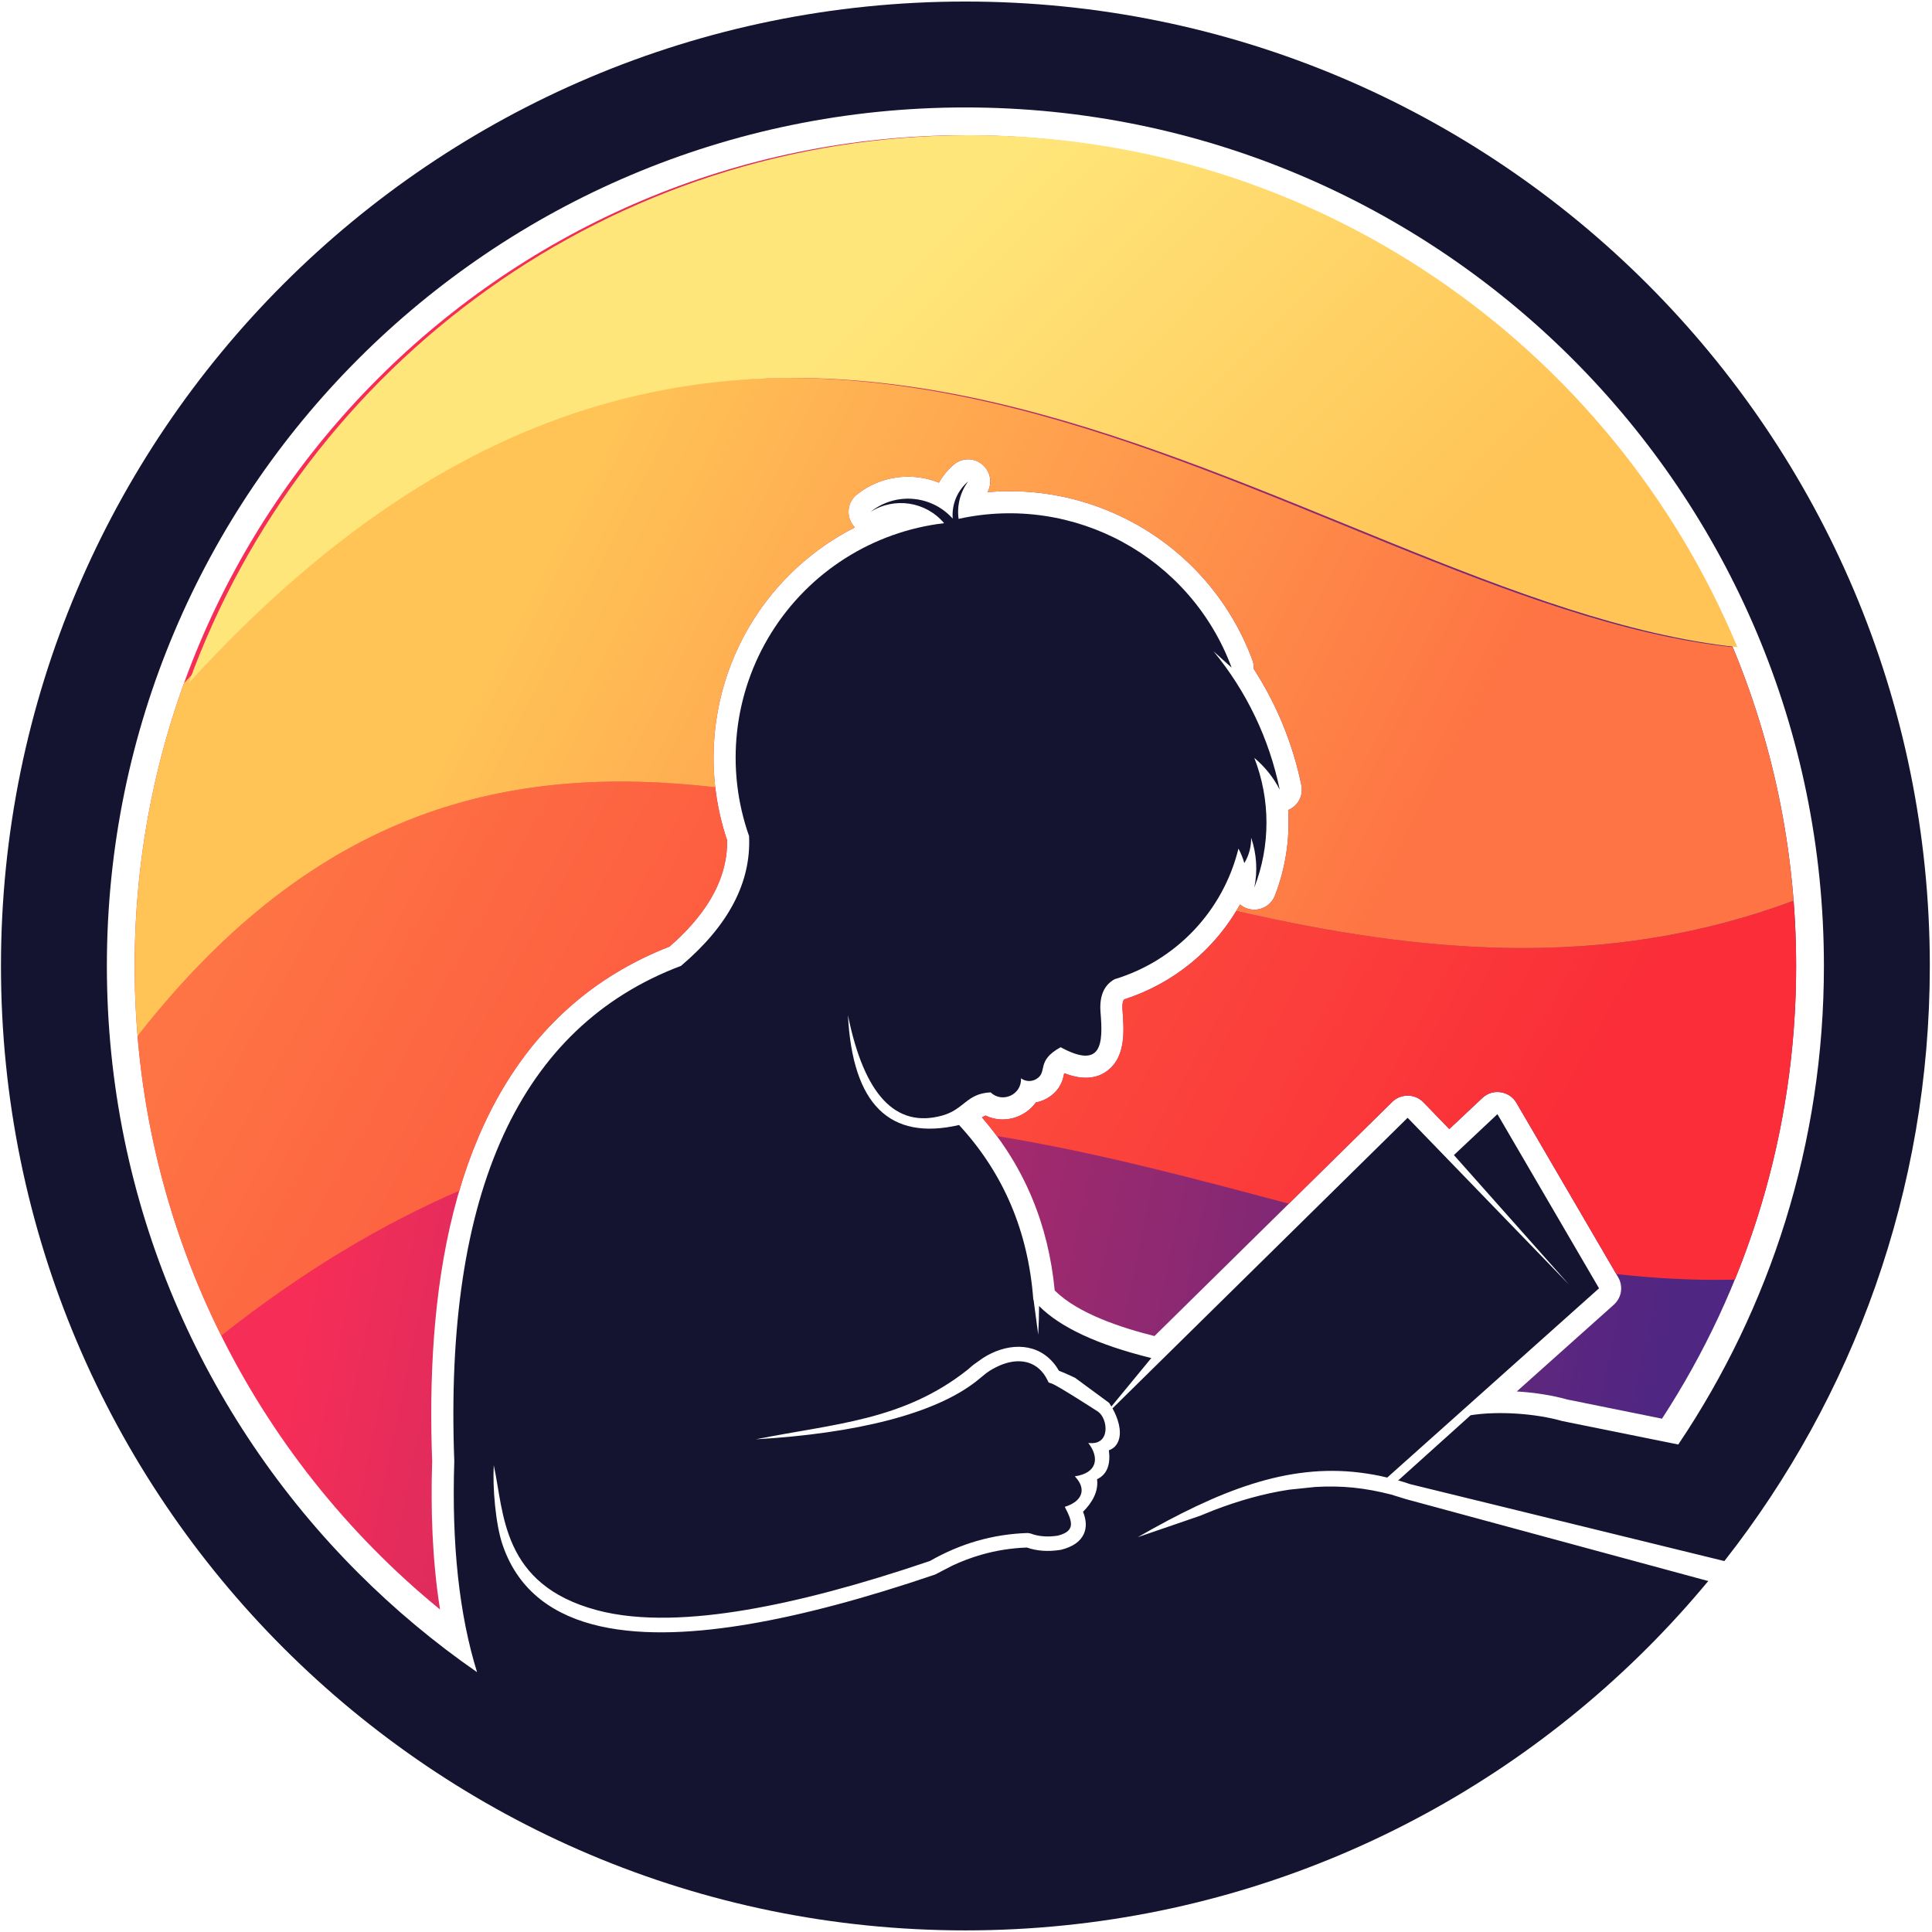 <svg version="1.2" baseProfile="tiny-ps" xmlns="http://www.w3.org/2000/svg" viewBox="0 0 840 841" width="36" height="36"><title>shutterstock_1605909904-ai</title><defs><linearGradient id="grd1" gradientUnits="userSpaceOnUse"  x1="679.55" y1="803.163" x2="106.687" y2="685.308"><stop offset="0" stop-color="#4f2682"  /><stop offset="1" stop-color="#f62d57"  /></linearGradient><linearGradient id="grd2" gradientUnits="userSpaceOnUse"  x1="506.077" y1="809.869" x2="27.198" y2="542.34"><stop offset="0" stop-color="#fa2d38"  /><stop offset="1" stop-color="#fe7444"  /></linearGradient><linearGradient id="grd3" gradientUnits="userSpaceOnUse"  x1="483.223" y1="627.368" x2="131.858" y2="446.801"><stop offset="0" stop-color="#fe7444"  /><stop offset="1" stop-color="#ffc356"  /></linearGradient><linearGradient id="grd4" gradientUnits="userSpaceOnUse"  x1="511.121" y1="-3.254" x2="694.3" y2="176.283"><stop offset="0" stop-color="#ffe67a"  /><stop offset="1" stop-color="#ffc356"  /></linearGradient></defs><style>tspan { white-space:pre }.shp0 { fill: url(#grd1) } .shp1 { fill: #141431 } .shp2 { fill: url(#grd2) } .shp3 { fill: url(#grd3) } .shp4 { fill: url(#grd4) } </style><g id="Layer 1"><path id="&lt;Path&gt;" class="shp0" d="M419.73 58.86C619.45 58.86 781.36 220.77 781.36 420.49C781.36 493.18 759.89 560.86 722.97 617.55L681.75 609.21C675.18 607.36 667.48 606.16 659.75 605.7L701.97 567.97C705.41 564.89 706.19 559.93 703.86 555.94C689.1 530.69 674.38 505.41 659.64 480.14C658.11 477.52 655.71 475.9 652.71 475.46C649.71 475.03 646.95 475.9 644.74 477.98L630.38 491.48C626.64 487.61 622.9 483.75 619.16 479.88C617.3 477.96 615.02 476.98 612.36 476.95C609.69 476.91 607.39 477.84 605.49 479.71L502.03 581.59C488.17 578.11 468.79 571.94 458.63 561.73C458.62 561.72 458.62 561.72 458.61 561.71C455.89 533.31 445.6 507.96 426.96 486.44C427.5 486.07 428 485.8 428.51 485.59C436.3 489.41 445.63 486.57 450.41 479.9C452.07 479.59 453.7 479.01 455.22 478.14C458.25 476.43 460.51 473.97 461.81 470.73C462.27 469.57 462.47 468.28 462.76 467.18C469.23 469.65 476.35 470.44 482.12 465.65C489.48 459.55 488.87 448.56 488.16 439.97C488.05 438.7 487.84 436.15 488.91 435.01C510.59 428.05 528.47 413.14 539.29 393.72C540.28 394.55 541.46 395.2 542.78 395.59C547.59 397.01 552.66 394.53 554.47 389.85C559.11 377.9 561.03 365.19 560.24 352.61C564.51 350.85 566.93 346.35 565.98 341.78C562.27 323.73 555.22 306.57 545.26 291.18C545.33 289.88 545.13 288.55 544.65 287.26C535.15 261.72 516.85 240.61 492.92 227.57C473.36 216.91 451.29 212.34 429.35 214.23C431.47 210.41 430.78 205.61 427.5 202.55C423.92 199.2 418.46 199.06 414.72 202.23C412.06 204.47 409.87 207.15 408.22 210.1C396.58 205.42 382.82 206.99 372.47 215.29C368.48 218.49 367.68 224.23 370.65 228.39C370.96 228.82 371.29 229.21 371.64 229.57C353.57 238.74 338.09 252.74 327.11 270.35C309.34 298.87 305.28 333.94 316 365.73C316.34 384.62 304.69 400.08 290.95 412.04C276.54 417.66 263.13 425.32 251.17 435.18C193.91 482.37 185.03 566.85 187.62 636.04C186.96 656.63 187.6 678.88 191.05 700.62C109.92 634.31 58.11 533.45 58.11 420.49C58.11 220.77 220.01 58.86 419.73 58.86Z" /><path id="&lt;Path&gt;" class="shp1" d="M419.73 0.67C535.66 0.67 640.61 47.66 716.59 123.64C792.56 199.61 839.55 304.56 839.55 420.49C839.55 518.24 806.14 608.18 750.12 679.53L613.35 646.05C611.56 645.44 609.76 644.87 607.96 644.36L608.32 644.27L639.67 616.05C651.99 614.09 668.35 615.37 679.48 618.57L730.05 628.79C770.09 569.28 793.45 497.61 793.45 420.49C793.45 317.29 751.62 223.86 683.99 156.23C616.36 88.6 522.93 46.77 419.73 46.77C316.53 46.77 223.1 88.6 155.48 156.23C87.85 223.86 46.02 317.29 46.02 420.49C46.02 523.69 87.85 617.12 155.48 684.75C171.35 700.62 188.65 715.07 207.16 727.9C199.37 702.8 196.07 672.17 197.25 636.02C192.8 518.83 225.7 446.96 295.96 420.43C316.65 402.88 326.52 384.06 325.57 363.96C315.19 334.51 318.76 301.94 335.27 275.44C351.79 248.94 379.46 231.39 410.47 227.74C402.54 218.33 388.88 216.22 378.48 222.8C389.29 214.14 404.98 215.44 414.22 225.76C413.71 219.6 416.21 213.57 420.93 209.57C417.47 214.25 415.98 220.1 416.78 225.86C467 214.8 517.7 242.42 535.63 290.62C532.12 287.46 529.49 285.09 527.74 283.51C542.11 300.93 552 321.6 556.56 343.72C553.83 338.43 550.07 333.73 545.5 329.9C552.56 348.06 552.56 368.21 545.5 386.37C547 379.14 546.52 371.64 544.12 364.65C544.2 368.55 543.17 372.38 541.16 375.72C540.53 373.52 539.67 371.4 538.6 369.39C531.94 396.54 511.45 418.15 484.7 426.25C480.02 428.83 477.97 433.68 478.57 440.78C479.68 454.08 479.31 465.69 461.2 455.86C450.18 461.9 455.85 466.73 450.48 469.78C448.41 470.95 445.84 470.8 443.93 469.39C444.34 476.46 435.83 480.4 430.7 475.51C420.18 475.99 419.3 482.96 409.55 485.63C389.32 491.16 375.67 476.6 368.61 441.94C370.63 480.75 386.75 496.68 416.98 489.72C436.3 510.66 447.08 536 449.3 565.74L449.43 565.9L451.44 580.99C451.69 576.37 451.78 572 451.81 568.51C461.11 577.87 477.39 585.42 500.66 591.16L483.3 612.25C482.96 611.69 482.62 611.15 482.26 610.64L467.49 599.77C467.48 599.76 463.45 597.82 460.43 596.67C459.59 595.18 458.63 593.84 457.54 592.66C449.52 583.83 437.08 584.92 427.38 591.14L423.23 594.09L423.23 594.1L422.62 594.59L422.62 594.59L420.79 596.18C392.66 618.5 362.64 619.68 328.52 626.53C371.94 624.01 406.7 615.49 424.87 600.96C428.08 598.45 428.84 597.26 433.36 595.01C440.22 591.6 447.81 591.32 452.88 596.9C454.35 598.52 455.01 599.85 455.98 601.81L457.23 602.22C459.86 603.09 477.12 614.26 477.46 614.48C481.89 617.56 483.05 629.47 473.22 628.1C478.2 634.51 477.15 641.24 467.37 642.65C472.66 648.16 470.69 653.54 463 655.93C466.35 662.35 467.8 666.48 459.92 668.48C455.43 669.15 451.5 668.83 448.12 667.53L446.91 667.32C439.36 667.55 432 668.69 424.83 670.75C417.78 672.79 410.92 675.71 404.27 679.51C373.85 689.84 347.17 696.93 324.24 700.79C301.91 704.56 278.33 706 259.3 700.9C217.64 689.74 218.97 658.43 214.44 637.82C213.89 647.29 215.18 663.36 218.26 672.43C232.3 713.77 282.25 714.26 325.28 707.01C348.62 703.08 375.71 695.88 406.55 685.4L414.1 681.49C418.17 679.59 422.34 678.02 426.56 676.8C433.02 674.94 439.67 673.88 446.5 673.64C450.82 675.16 455.69 675.51 461.1 674.67L461.38 674.62C466.46 673.34 469.76 671.05 471.27 667.76C472.54 664.99 472.43 661.76 470.95 658.07C474.96 654.05 477.74 649.24 477.05 643.9C481.87 641.66 482.91 636.69 482.19 631.31C484.38 630.53 485.76 629.02 486.48 626.86C487.85 622.76 486.17 617.35 483.77 613.06L612.24 486.57C643.48 518.86 666.91 543.07 682.52 559.22L632.39 502.8L651.33 484.99C670.99 518.68 685.73 543.95 695.56 560.8L603.36 643.19C599.56 642.23 595.4 641.52 591.5 641.03C559.85 637.09 530.29 648.74 494.77 669.13L512.32 663.11L521.91 659.81L528.02 657.34C538.48 653.33 549.57 650.12 560.66 648.46L571.92 647.28C583.78 646.58 593.63 647.66 605.12 650.59L611.39 652.54L743.1 688.23C734.71 698.35 725.87 708.06 716.59 717.34C640.61 793.31 535.66 840.3 419.73 840.3C303.81 840.3 198.85 793.31 122.88 717.34C46.91 641.37 -0.08 536.41 -0.08 420.49C-0.08 304.56 46.91 199.61 122.88 123.64C198.85 47.66 303.81 0.67 419.73 0.67Z" /><path id="&lt;Compound Path&gt;" class="shp2" d="M251.17 435.18C263.13 425.32 276.54 417.66 290.95 412.04C304.69 400.08 316.34 384.62 316 365.73C313.46 358.19 311.75 350.46 310.85 342.69C221.88 332.49 137.57 351.04 59.38 451C63.26 497.53 75.97 541.56 95.8 581.41C131.22 553.41 165.72 532.91 199.43 518.32C208.9 486.16 224.97 456.77 251.17 435.18ZM780.26 392.07C697.59 422.96 616.45 414.62 537.66 396.52C526.72 414.57 509.53 428.39 488.91 435.01C485.92 436.9 493.1 456.54 482.12 465.65C476.35 470.44 469.23 469.65 462.76 467.18C462.47 468.28 462.27 469.57 461.81 470.73C458.59 478.74 450.49 479.85 450.41 479.9C445.63 486.57 436.3 489.41 428.51 485.59C428 485.8 427.5 486.07 426.96 486.44C429.24 489.08 431.4 491.77 433.43 494.52C476.73 501.59 518.99 512.9 560.54 523.98L605.49 479.71C609.32 475.94 615.42 476.01 619.16 479.88C622.9 483.75 626.64 487.61 630.38 491.48L644.74 477.98C649.27 473.72 656.51 474.77 659.64 480.14C674.12 504.96 688.58 529.8 703.09 554.61C720.33 556.53 737.52 557.45 754.68 557.03C771.88 514.9 781.36 468.8 781.36 420.49C781.36 410.92 780.99 401.45 780.26 392.07Z" /><path id="&lt;Path&gt;" class="shp3" d="M560.24 352.61C561.03 365.19 559.11 377.9 554.47 389.85C552.05 396.1 544.26 397.92 539.29 393.72C538.76 394.66 538.22 395.6 537.66 396.52C616.45 414.62 697.59 422.96 780.26 392.07C777.24 353.24 768.09 316.14 753.77 281.71C561.95 261.03 332.94 19.13 79.58 297.43C65.69 335.84 58.11 377.28 58.11 420.49C58.11 430.76 58.54 440.94 59.38 451C137.57 351.04 221.88 332.49 310.85 342.69C307.97 317.67 313.55 292.11 327.11 270.35C338.09 252.74 353.57 238.74 371.64 229.57C367.68 225.54 368.02 218.85 372.47 215.29C382.82 206.99 396.58 205.42 408.22 210.1C409.87 207.15 412.06 204.47 414.72 202.23C422.87 195.33 434.47 205.02 429.35 214.23C479.68 209.89 526.97 239.71 544.65 287.26C545.13 288.55 545.33 289.88 545.26 291.18C555.22 306.57 562.27 323.73 565.98 341.78C566.93 346.35 564.51 350.85 560.24 352.61Z" /><path id="&lt;Path&gt;" class="shp4" d="M81.58 297.43C334.94 19.13 563.95 261.03 755.77 281.71C701.35 150.87 572.29 58.86 421.73 58.86C265.22 58.86 131.93 158.29 81.58 297.43Z" /></g></svg>
